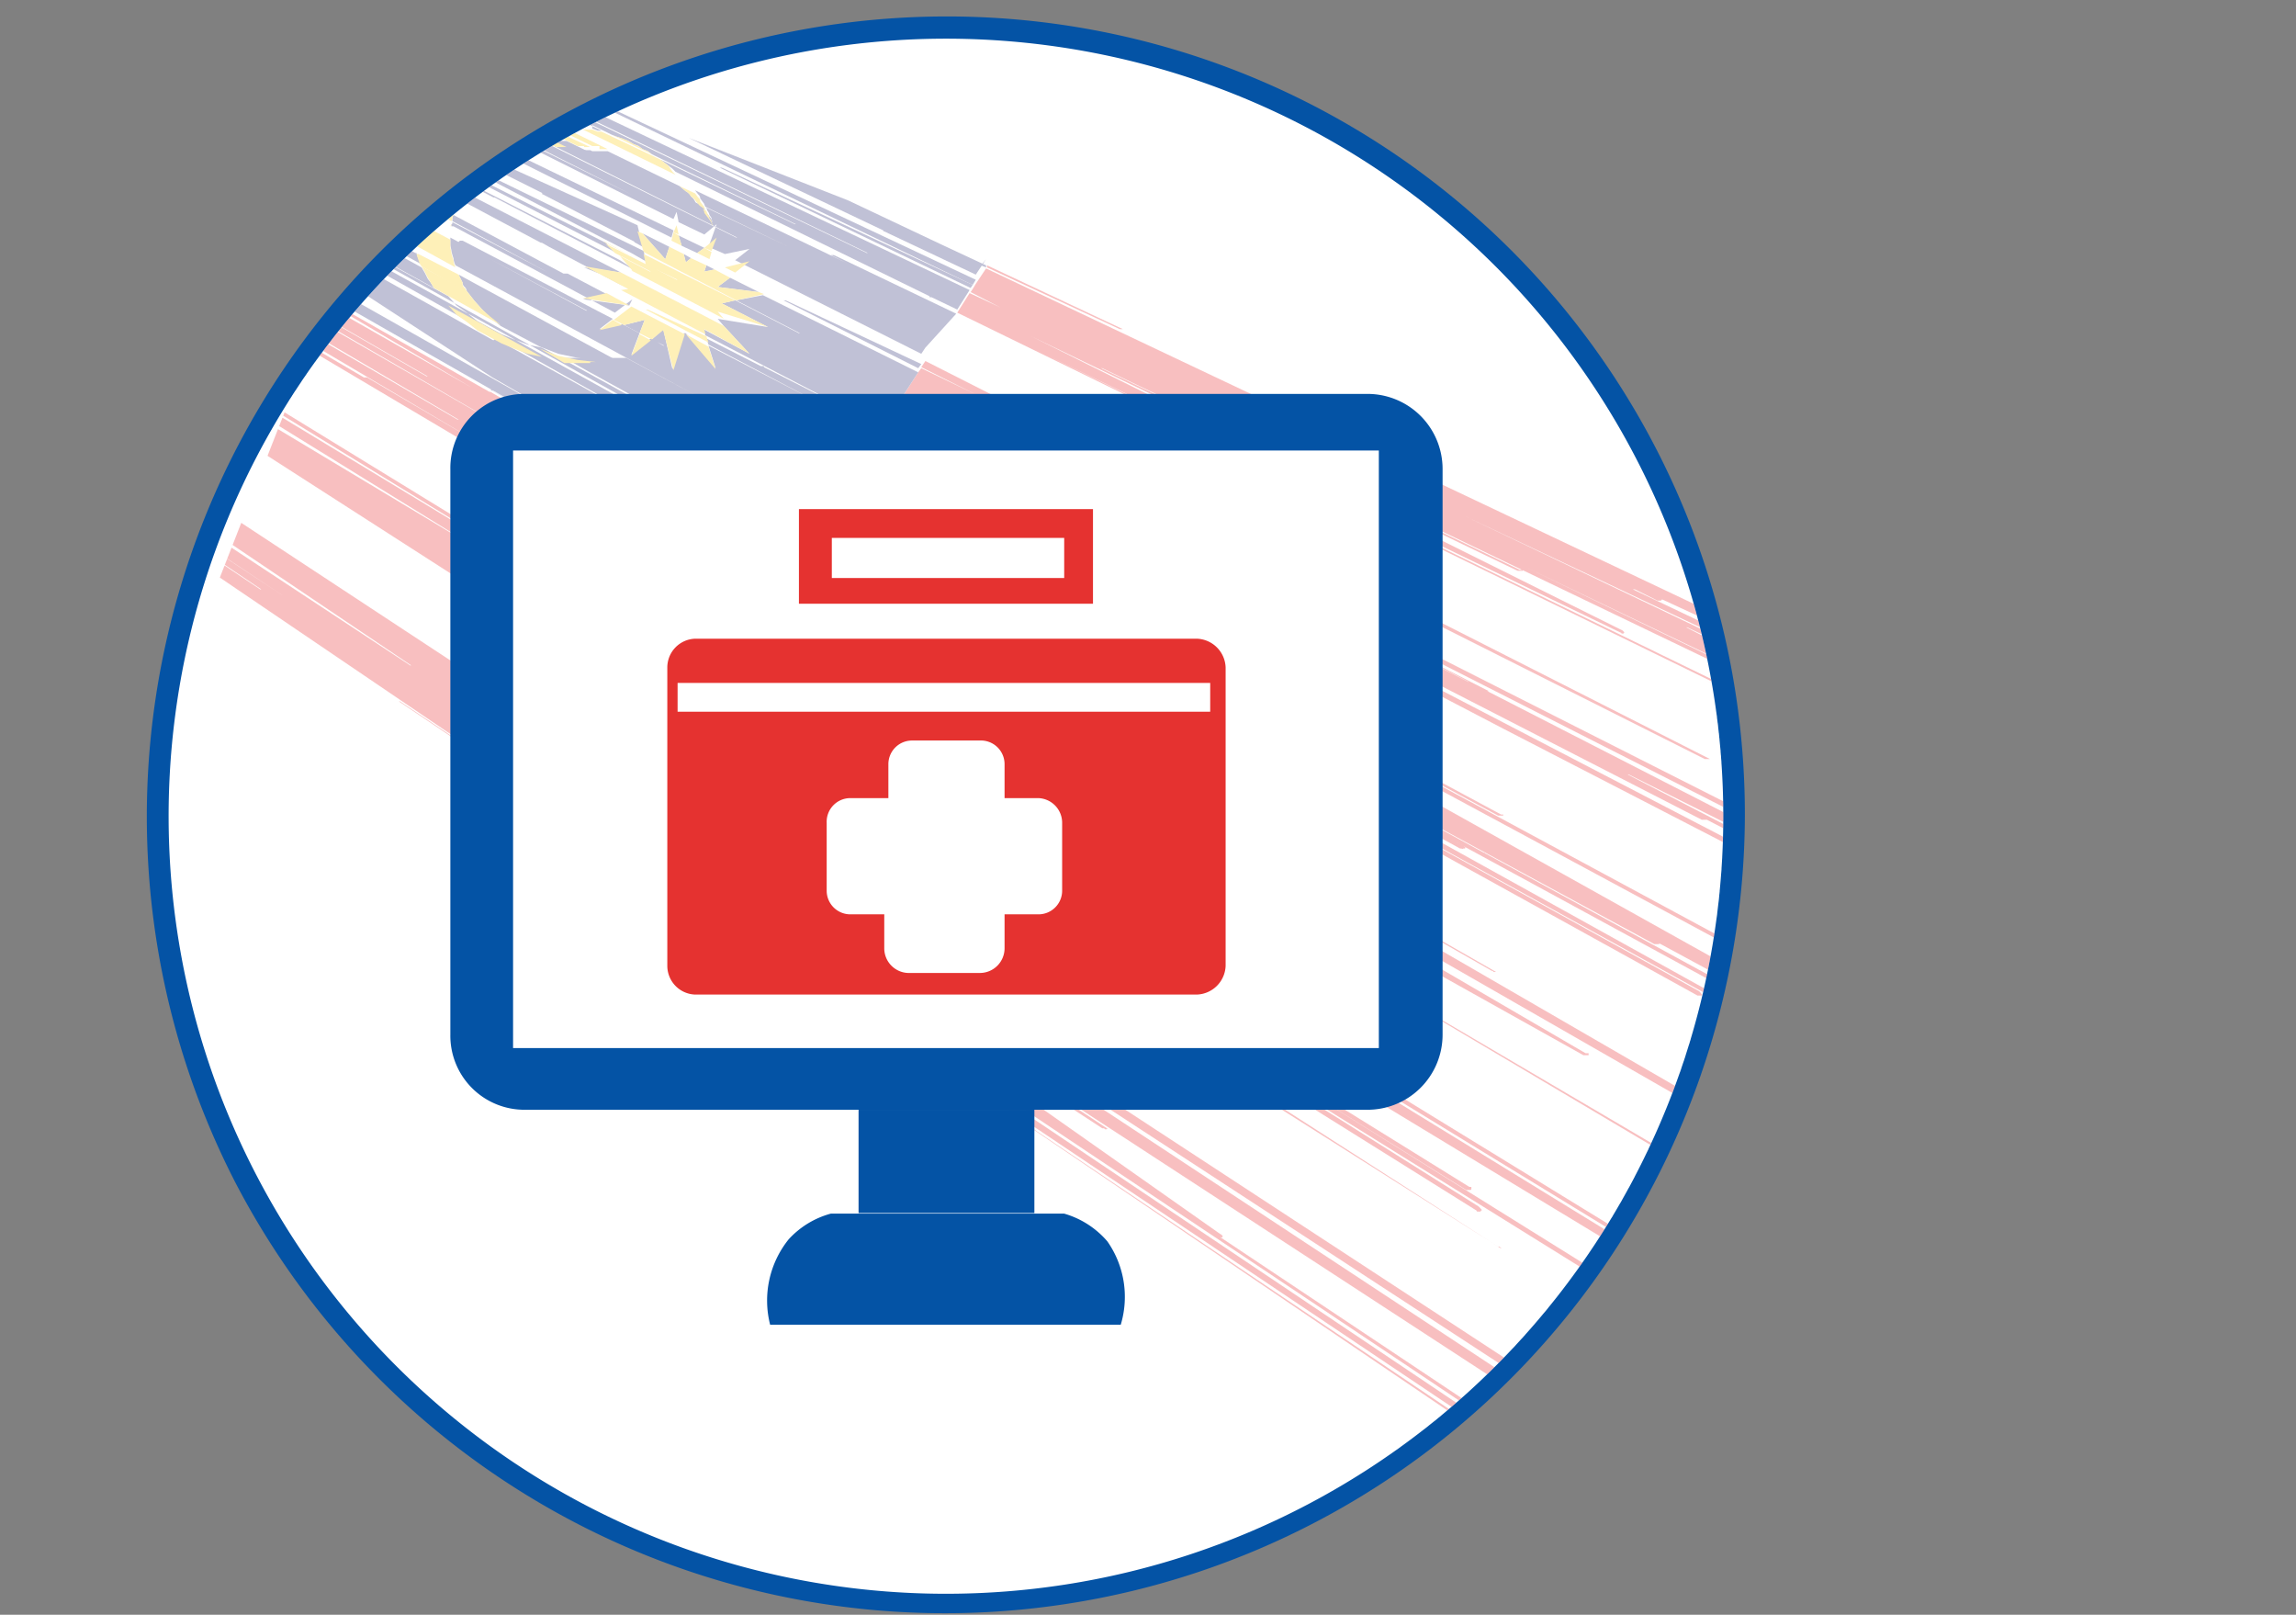<svg id="Layer_1" data-name="Layer 1" xmlns="http://www.w3.org/2000/svg" xmlns:xlink="http://www.w3.org/1999/xlink" viewBox="0 0 223.3 157"><rect x="0" y="0" width="223.3" height="157" fill="#808080" stroke="none"/><defs><style>.cls-1{fill:none;}.cls-2{fill:#0453a5;}.cls-3{fill:#fff;}.cls-4{opacity:0.29;}.cls-5{clip-path:url(#clip-path);}.cls-6{clip-path:url(#clip-path-2);}.cls-7{fill:#e82327;}.cls-8{fill:#272870;}.cls-9{fill:#fbca0c;}.cls-10{fill:#e53230;fill-rule:evenodd;}</style><clipPath id="clip-path" transform="translate(-227 -475.3)"><path class="cls-1" d="M394.6,554.6a75.6,75.6,0,0,1-142.9,34.5h0a75.6,75.6,0,1,1,142.9-34.5Z"/></clipPath><clipPath id="clip-path-2" transform="translate(-227 -475.3)"><rect class="cls-1" x="235.1" y="513.1" width="213.7" height="142.49" transform="translate(237.3 -84.6) rotate(21.4)"/></clipPath></defs><title>e-medical</title><path class="cls-2" d="M396.7,554.6a77.8,77.8,0,0,1-146.9,35.5h0A77.8,77.8,0,0,1,319,476.9a77.6,77.6,0,0,1,77.7,77.7Z" transform="translate(-227 -475.3)"/><path class="cls-3" d="M394.6,554.6a75.6,75.6,0,0,1-142.9,34.5h0a75.6,75.6,0,1,1,142.9-34.5Z" transform="translate(-227 -475.3)"/><g class="cls-4"><g class="cls-5"><g class="cls-6"><path class="cls-7" d="M335.9,507.3h.3L323,501.1v.2Z" transform="translate(-227 -475.3)"/><path class="cls-7" d="M395.2,542.4h-.3l-2.1-1,28,13.5a.1.1,0,0,0,.1.1h.3a.1.1,0,0,1,.1-.1h0a497582161916,497582161916,0,0,1-.2-.2h-.2l-92.6-45.1,56.3,27.2a.1.1,0,0,1,.1.1h.2a.1.1,0,0,1,.1-.1h0a497582161916,497582161916,0,0,1-.2-.2L327.3,508h0l47.3,22.8h.5a.1.1,0,0,0-.1-.1h-.2l-40.7-19.6h.1l91.2,43.8h.3c.1,0,.1,0,.1-.1h.1c0-.1,0-.1-.1-.2h-.1a.1.1,0,0,1-.1-.1l-26.9-12.9h-.2l-23.2-11.2h0l62.2,29.8h.6a.1.1,0,0,1-.1-.1h-.3L391,536.3h.1l23,10.9h.4a.1.1,0,0,0,.1-.1h0a.1.1,0,0,0-.1-.1c0-.1,0-.1-.1-.1h-.1l-45-21.5,25.4,12h.5l43.2,20.5h.5v-.2h-.3l-52.8-25.1h.2l2.2,1.1h.3a.1.1,0,0,0,.1-.1h.1L441,557.8h.3c.1,0,.1,0,.1-.1h.1v-.2h-.1a.1.1,0,0,0-.1-.1h-.2l-118.2-56-1,1.5,1.5.7-1.5-.7-.3.5,1.2.5-1.2-.5-.2.3,2.9,1.5h0l-3-1.4-1.2,1.9,12.7,6.2h0l62.4,30.5Z" transform="translate(-227 -475.3)"/><path class="cls-3" d="M450.3,575.8h-.4L336.5,518.8h.2l46,22.9h.1a.1.1,0,0,0,.1.1h.3L446.5,573c0,.1.1.1.2.1h.3c0-.1,0-.1-.1-.2a.1.1,0,0,0-.1-.1h-.2l-8.8-4.4h.2a.1.1,0,0,0-.1-.1c0-.1-.1-.1-.1-.2h-.2l-69.4-34.4h0a.1.1,0,0,0-.1-.1H368l-27.8-13.8h0l26.9,13.3h.3c.1,0,.1,0,.1-.1h-.1l-4.3-2.1h0l10.4,5.1h.2l70.1,34.3h.6c-.1-.1-.1-.1-.1-.2H444l-69.9-34.3h.1l3.7,1.8h.4a.1.1,0,0,0,.1-.1h-.3l-6.2-3.1h.2l44.6,21.7h.5c0-.1,0-.1-.1-.2H417a.1.1,0,0,1-.1-.1l-21.7-10.5h0L332.8,512h.1L320,505.8l-3,4.6L393.3,549h-.2a.1.1,0,0,0-.1-.1l-35.7-17.9h.1L443,573.6h.5l-.2-.2h-.1L328.1,515.3,449.7,576h.4a.1.1,0,0,0,.1-.1h.1Z" transform="translate(-227 -475.3)"/><path class="cls-7" d="M316.6,511l5.4,2.7h0l-5.4-2.6-.3.4,3.4,1.7h0l-3.4-1.7-2.4,3.7,59.4,31,56.4,29.1h.5c.1,0,.1-.1,0-.1h0c-.1-.1-.1-.1-.1-.2h-.2L322.1,519h0l39,20.1h.3a.1.1,0,0,0,.1-.1h-.2l-10.5-5.4,41.7,21.4h.5l14.5,7.5h.4a.1.1,0,0,0,.1-.1h-.1c0-.1,0-.1-.1-.1a.1.1,0,0,0-.1-.1l-22.4-11.6h.1L446.1,581a.1.1,0,0,1,.1.1h.2c.1,0,.1,0,.1-.1s.1,0,.1-.1h-.1c0-.1-.1-.1-.1-.2h-.2l-76.3-39.1h-.1l-4.7-2.4h.1l6.4,3.3h.2l-17.6-9h0c0-.1,0-.1-.1-.1H354l-29.4-15,9.9,5h.3l92,46.7h.4c.1,0,.1,0,.1-.1h0a.1.1,0,0,0-.1-.1c0-.1,0-.1-.1-.1s-.1-.1-.1-.2l-68.2-34.5h.2a.1.1,0,0,0-.1-.1h-.2l-16.9-8.6h0l13.6,6.8a.1.1,0,0,1,.1.1h.1a.1.1,0,0,0,.1-.1h.1a497582161916.3,497582161916.3,0,0,1-.2-.2h0L333,519.1h.1l59.7,30h.5L317,510.4Z" transform="translate(-227 -475.3)"/><path class="cls-3" d="M310.7,520.1l27,14.6h0L432,584.9h.1c.1,0,.2.1.2,0h.1c.1,0,.1,0,.1-.1h0a.1.1,0,0,0-.1-.1c0-.1,0-.1-.1-.2h-.2l-70.5-37.7h0c0-.1.1-.1,0-.1h0c0-.1,0-.1-.1-.2h-.1l-24.3-13h.1a.1.1,0,0,0-.1-.1H337l-12.3-6.5h0l7.2,3.8h.4l41.2,21.8h.2l-40.5-21.4h.1a.1.1,0,0,0-.1-.1h-.1l-14.4-7.6h0l117,61.7h.5c.1,0,.1-.1,0-.1v-.2h-.3L350,537.7h0l3.5,1.8h.4c-.1,0-.1,0-.1-.1a.1.1,0,0,1-.1-.1h0l-13.6-7.1L404,565.2h.5v-.2a.1.1,0,0,1-.1-.1h-.2l-62.7-32.9h.1l32.7,17h.5L419.5,572h.5c-.1-.1-.1-.1-.1-.2h-.2l-61.4-32h-.2l-34.8-18.1,10.9,5.6a.1.1,0,0,1,.1.1h.1l-3-1.6,41.9,21.7-59.4-31Z" transform="translate(-227 -475.3)"/><path class="cls-7" d="M369.3,559.5l22.8,12.6h.4a.1.1,0,0,1,.1-.1h-.1c0-.1-.1-.1-.1-.2a.1.1,0,0,1-.1-.1l-64.5-35.6,68.9,37.9h.2c.1,0,.1.1.2,0h.1c.1,0,.1,0,.1-.1a.1.1,0,0,1-.1-.1.1.1,0,0,0-.1-.1h-.2l-35.7-19.8h-.1a.1.1,0,0,0-.1-.1h0l-52-28.6h0l45.4,24.9h.5l14.1,7.7h.1c.1,0,.1.1.2,0h.1c.1,0,.1,0,.1-.1s-.1,0-.1-.1a.1.1,0,0,0-.1-.1h-.1l-1.1-.6h0l42.5,23.1h.5c0-.1,0-.1-.1-.1s0-.1-.1-.2h-.1l-39.3-21.4h0a.1.1,0,0,1-.1-.1h-.1l-29.6-16.1,46.2,25h.4a.1.1,0,0,0,.1-.1h-.1c0-.1-.1-.1-.1-.2h-.1l-.5-.2,51.1,27.6h.5v-.2a.1.1,0,0,0-.1-.1v-.2h-.2L309.7,521.6l-2.2,3.6Z" transform="translate(-227 -475.3)"/><path class="cls-7" d="M309.8,521.6l36.5,19.6h.5l66.1,35.6c.1,0,.2,0,.2.1h.2a.1.1,0,0,0,.1-.1h.1v-.2h-.2c0-.1-.1-.1-.2-.1h0l-97-52.3h0l56.6,30.4h.4c.1,0,.1,0,.1-.1H373l-39.8-21.4h.1l4.1,2.2h.3l-27-14.6Z" transform="translate(-227 -475.3)"/><path class="cls-3" d="M305.1,528.8l14.2,8h.3l68.3,38.5h.2a.1.1,0,0,0,.2,0h.1l48.9,27.5h.6c0-.1,0-.1-.1-.2a.1.1,0,0,0-.1-.1l-.2-.2L331.4,542.4h.1l3.2,1.8h.3l-14.3-8h0l1.6.9h.4l20.5,11.4h.4c0-.1,0-.1-.1-.1a.1.1,0,0,0-.1-.1h0l-25.8-14.4h.1l44.5,24.8h0a.1.1,0,0,1,.1.1h.2a.1.1,0,0,1,.1-.1h0c.1-.1.1-.1.1-.2a.1.1,0,0,1-.1-.1h-.2L333.2,541,390,572.4a.1.1,0,0,0,.1.1h.3a.1.1,0,0,1,.1-.1h0c0-.1-.1-.1-.1-.2h-.2l-27.7-15.3a.1.1,0,0,0,.1-.1h.1c0-.1-.1-.1-.1-.2h-.2l-49.3-27.3,2.6,1.4h.1l53.5,29.4-61.8-34.3Z" transform="translate(-227 -475.3)"/><path class="cls-3" d="M372.5,569.5h0l46.7,26.6h.6c0-.1-.1-.1-.1-.2h-.1l-.2-.2L315.1,536.1h.1l5.3,3h0a.1.1,0,0,0,.1.1h.3l2.4,1.3h0a.1.1,0,0,0,.1.1h.1l97.6,55.2h.5a.1.1,0,0,0,.1-.1v-.2h-.1a.1.1,0,0,0-.1-.1c0-.1-.1-.1-.2-.2L305,528.9l-.9,1.4Z" transform="translate(-227 -475.3)"/><path class="cls-7" d="M274.7,513.4h-.1l-19.2-10.9h-.3L272.9,513h0l-24.6-14h0l-.7.8,21,12.1h-.1l-21-12.1-.2.4,33.6,19.5-33.7-19.4h-.1l-.2.3,8,4.7-8-4.7-.4.4,11.9,7h0l-9.7-5.6h-.3c-.1.1-.1.1,0,.1h.1l23.1,13.6h-.1l-25.4-14.8-.4.6,29.8,17.6h0l-12.8-7.5h-.3l-16.9-9.9h0l-.2.2,169,100.2h0v-.2a.1.1,0,0,0-.1-.1c0-.1-.1-.1-.1-.2L292.9,530.8h0l20.6,12.1h.1a.1.1,0,0,0,.2,0h.1L339.6,558h.2a.1.1,0,0,0,.1.1.1.1,0,0,1,.1-.1.1.1,0,0,0,.1-.1h0c-.1,0-.1,0-.1-.1a.1.1,0,0,1-.1-.1l-10-5.9h0L362,570.3h.5l2.2,1.3h.5v-.2a497582161916.5,497582161916.5,0,0,0-.2-.2l-16.3-9.5h.1a.1.1,0,0,0,.1-.1h-.1c0-.1,0-.1-.1-.1s0-.1-.1-.1l-28.4-16.6h.1l16.9,9.8h.4c0-.1,0-.1.1-.1h0a.1.1,0,0,0-.1-.1h-.1l-24-14,27.6,15.9h.4a.1.1,0,0,1,.1-.1h-.2l-18.2-10.6L381,577.9h.5v-.2h-.3L321.7,543h.2a497582161916.3,497582161916.3,0,0,0-.2-.2l-3.5-2h0l28.9,16.6h.4l85.1,48.8h.6v-.2a.1.1,0,0,0-.1-.1c0-.1-.1-.1-.1-.2h-.2L301.3,529.6h.1l11.8,6.6a.1.1,0,0,1,.1.1h.2l58.6,33.4h.1a.1.1,0,0,0,.1.1h.2l-68.4-39.2Z" transform="translate(-227 -475.3)"/><path class="cls-3" d="M245.2,502.9h.1a.1.1,0,0,1,.1.1l31.9,18.8h0l-19.4-11.3h-.3l-12.8-7.6-.3.4,34.8,20.7h0l-34.8-20.7-.6.7,13.1,7.8h0l20.4,12.2h-.1a.1.1,0,0,1,.1.1l13.9,8.3h0l-22.7-13.5h-.4l-24.9-14.9-.3.3,33,20h-.1l-11.5-6.9a.1.1,0,0,1-.1-.1h-.1a.1.1,0,0,1-.1.1H264L251.1,511h-.3l19.9,12.1h-.1l-6.9-4.1c0-.1,0-.1-.1-.1h-.1a.1.1,0,0,0-.1.1l-21.2-12.9-.4.4,166.4,102h-.1a.1.1,0,0,1-.1-.1h-.2l-50.4-30.8h-.2l-35.3-21.6,16.9,10.3h.4L367,582.7h.5c0-.1,0-.1-.1-.2h-.2l-50.6-30.7,54,32.5h.4a.1.1,0,0,0,.1-.1h0l18.4,11a.1.1,0,0,0,.1.1h.3a.1.1,0,0,0,.1-.1h0v-.2a.1.1,0,0,1-.1-.1h-.2l-52.5-31.8h.1v-.2h-.1c-.1,0-.1,0-.1-.1h0l-19.2-11.5h.1l15.5,9.3h.3c.1,0,.1,0,.1-.1h0l8.7,5.2h.5v-.2c-.1,0-.1,0-.1-.1h-.1l-6.8-4,84.7,50.5h.4a.1.1,0,0,1,.1-.1h.1c0-.1-.1-.1-.1-.2h-.1l-.2-.2L360.5,574h.1v-.2h-.1a.1.1,0,0,0-.1-.1h0l-23.8-14.2,4.8,2.9h.2a.1.1,0,0,0,.1.1h.1c.1,0,.1,0,.1-.1h0l22.6,13.4a.1.1,0,0,0,.1.1h.4l9,5.3h.4a.1.1,0,0,0,.1-.1h0l8.2,4.8h.6c0-.1-.1-.1-.1-.2h-.2L340,559.5l73.8,43.4a.1.1,0,0,0,.1.1h.4l-169-100.2Z" transform="translate(-227 -475.3)"/><path class="cls-7" d="M241.5,507.4l-.2.2,37.2,22.8h-.1L249,512.6h-.2a.1.1,0,0,1-.1.1h-.3l-7.6-4.6h-.1l-.2.2,31.1,19.2h-.1L248,513.4h-.3l6.1,3.7h-.1l-13.8-8.5-.5.5-.2.3,5.7,3.5h0l-5.9-3.7h0l-.3.3,16.2,10.1-16.2-10.1-.5.6L373,596.7a.1.1,0,0,0-.1-.1h0a.1.1,0,0,0-.1-.1h-.1l-38.1-24.1h-.1a.1.1,0,0,0-.1-.1h0l-22-13.9h.1L348,580.2h.4c.1,0,.1,0,.1-.1h-.2l-28-17.6h0a.1.1,0,0,0,0-.2h-.1L300,548.9h0L370.6,593a.1.1,0,0,0,.1.1h.3a.1.1,0,0,1,.1-.1h0c0-.1,0-.1-.1-.2a497582161916.5,497582161916.5,0,0,1-.2-.2h0L327,565.1h-.2l-35-21.8h.1l101.2,62.9h.5v-.2h0c0-.1-.1-.1-.1-.2h-.2l-43.5-27.1h0l19.8,12.3h.4a.1.1,0,0,0,.1-.1h0v-.2h-.2l-69.2-42.9h0l6.3,3.9h.3a.1.1,0,0,0,.1-.1h0L329.6,564a.1.1,0,0,0,.1.1h.3a.1.1,0,0,0,.1-.1c0-.1,0-.1-.1-.1h-.2l-10.3-6.4h.1l18.9,11.6h.5L401.6,607h.5c0-.1,0-.1.1-.1v-.2h-.1c0-.1-.1-.1-.1-.2h-.2l-18-11.1h0s.1,0,0-.1h0c0-.1-.1-.1-.1-.2h-.2l-51-31.3h0a.1.1,0,0,0,.1-.1h0l75,45.8h.6l-166.4-102Z" transform="translate(-227 -475.3)"/><path class="cls-3" d="M238.2,511.4l6.2,3.9h-.1l-6.2-3.9-.5.6,4.3,2.7h-.1l-4.3-2.7h0l-.5.5,12.4,7.9h-.2l-12.3-7.7-.4.4v.2l1,.6h0l2.3,1.5h0l9.8,6.3-11.3-7.2H238a.1.1,0,0,0-.1.1h-.1l-2-1.2-.2.3,29.2,18.9h-.5L237,515.9h-.3l-1.6-1-.3.4,7,4.5h-.1a.1.1,0,0,0,.1.1l9.1,6h0l-16.3-10.6h0l101.3,66.4h0a.1.1,0,0,1-.1-.1h-.2l-54.1-35.3h0l96.1,62.3h.4c.1,0,.1,0,.1-.1h0v-.2h-.3L322,571.8h.1l15.2,9.9h.4c.1,0,.1,0,.1-.1h-.1c0-.1,0-.1-.1-.1l-4.7-3.1,51,32.8c0,.1.1.1.2.1h.2a.1.1,0,0,0,.1-.1h0v-.2h-.1l-.2-.2L298.6,555,370,600.9h.4a.1.1,0,0,0,.1-.1h0v-.2h-.3l-43.7-28.2h-.2L295.6,552h-.1l-15-9.6h.1l66.7,42.5h.5c0-.1,0-.1-.1-.2a497582161916.4,497582161916.4,0,0,0-.2-.2l-41.7-26.7h.1a497582161916.4,497582161916.4,0,0,0-.2-.2l-14-8.9,110.4,70h.5a.1.1,0,0,1,.1-.1h0a.3.3,0,0,1-.1-.2c0-.1-.1-.1-.1-.2h-.2l-60.7-38.6h.1c0-.1-.1-.1-.1-.2a.1.1,0,0,1-.1-.1l-11-7h-.1l-34.3-21.7h.1L372.5,597h.5L238.2,511.3Z" transform="translate(-227 -475.3)"/><path class="cls-7" d="M234,516.4l-.8.9,11.4,7.5h-.1a.1.1,0,0,0,.1.1h0L267,540h-.1l-34-22.4-.3.4-.4.4,22.6,15h0l-22.6-14.9-.3.3,20.5,13.8h-.1l-9.7-6.5h-.3a.1.1,0,0,1-.1.1h.1l.9.5h-.1l-11.7-7.8v.2l-.5.5,152,103.1h.1v-.2h-.1l-.2-.2-6.9-4.6h0v-.2h-.2c0-.1,0-.1-.1-.1L265.8,543.5h.1l110.8,74.3h.5a.1.1,0,0,1,.1-.1v-.2h-.1c0-.1,0-.1-.1-.2H377l-67.2-45.1h.1c0-.1,0-.1-.1-.2h0a.1.1,0,0,1-.1-.1h0l-.8-.5h.1l74,49.5h.2a.1.1,0,0,0,.1.1h.3c0-.1-.1-.1-.1-.2h-.1c0-.1-.1-.1-.2-.2l-37.5-25h.2v-.2h-.1a.1.1,0,0,0-.1-.1L317,575.1h0v-.2h-.2L280,550.1h.1l4.3,2.8h.3c.1,0,.1,0,.1-.1l30.2,20h.2a.1.1,0,0,0,.1.1.1.1,0,0,1,.1-.1h.1L334.2,585h.2a.1.1,0,0,0,.1.1h.1a.1.1,0,0,0,.1-.1h-.1a.1.1,0,0,0-.1-.1l-12.4-8.2h.1L394,623.5h.2a.1.1,0,0,0,.1.1h.2a.1.1,0,0,1,.1-.1h0v-.4h-.2a.1.1,0,0,0-.1-.1h0l-12.9-8.4h0V614h-.3l-79.4-52.3h.1a.1.1,0,0,0,.1-.1h0L379,611.9h.5a.1.1,0,0,0,.1-.1h0v-.2a.1.1,0,0,0-.1-.1c0-.1-.1-.1-.1-.2h0l-72.6-47.5h.1l28.6,18.6h.5L234.6,515.7Z" transform="translate(-227 -475.3)"/><path class="cls-3" d="M230.8,520.3h-.1l16.4,11.1h.1l10.4,7h-.1a.1.1,0,0,0,.1.1l7.3,5h0l-34.6-23.3-.8.9-.4.5,2.5,1.7h0a.1.1,0,0,0-.1.1h.1l12.9,8.8h-.1a.1.1,0,0,0,.1.1h0l2.6,1.8h0l-18.4-12.5-.3.4h0l.6.4h-.1l-.6-.4-.5.6,23.9,16.6h0l-24-16.5-.3.3,10.5,7.3h0l-10.5-7.2-.4.5,110.2,77.3h0c0-.1,0-.1-.1-.2H337l-23.1-16.1h0c0-.1,0-.1.1-.1s-.1-.1-.1-.2h-.2l-31.9-22.3h0l28.5,19.7h.5v-.2h0a.1.1,0,0,1-.1-.1h0l-39.9-27.7,45.8,31.7h.2a.1.1,0,1,0,.2,0c.1,0,.1,0,.1-.1h0l11.9,8.2h.4a.1.1,0,0,0,.1-.1h0l36.1,24.8h.5v-.2c0-.1-.1-.1-.1-.2h-.2l-57.5-39.7h.1l4.7,3.2h.5l11.3,7.8h.5V589h-.2l-12.9-8.8h0l-24.7-16.9,20.3,13.8h.3c.1,0,.1,0,.1-.1h0a.1.1,0,0,0-.1-.1H308L271.9,551h.1l11.5,7.7c0,.1,0,.1.1.1h.2l94.3,64h.5v-.2h0v-.2h-.2l-82.7-56.3h.1L370.2,616h.6v-.2l-.2-.2h-.1l-38.3-25.9h0l50.2,33.8h.4l-152-103.1Z" transform="translate(-227 -475.3)"/><path class="cls-8" d="M297.2,491.6H297l24.4,11.7.2-.3Z" transform="translate(-227 -475.3)"/><path class="cls-8" d="M266.3,477.4l-.4.5,45.5,22h-.1L265.8,478l-.2.2h0l20.9,10.2.5.2.6.2.5.2.5.3.5.2.4.3.5.2.4.3,14,6.8h-.1l-13.1-6.3.4.3.4.3.4.3.3.3,24.7,12.1h0c0,.1,0,.1.1.1h.1l2.5,1.2,1.2-1.9Z" transform="translate(-227 -475.3)"/><path class="cls-8" d="M284.6,487.8l.5.2h.4l-9.3-4.5H276l7.7,3.7h.9Z" transform="translate(-227 -475.3)"/><path class="cls-8" d="M322.4,501.1h0l.5.2v-.2l-4.5-2.1-12.9-6.1h0L268,475.3l-.4.5,19,9h-.1l-19-9-.2.2h0l11.3,5.4h0l34.3,16.3h0a.1.1,0,0,0,.1.1h0l8.9,4.2,1-1.5Z" transform="translate(-227 -475.3)"/><path class="cls-8" d="M271.5,478.8h-.2l50.3,24.2.3-.5Z" transform="translate(-227 -475.3)"/><path class="cls-8" d="M279.1,487.3h.4l-15.2-7.4h-.1l-.2.3h.1l14.6,7.2h.4Z" transform="translate(-227 -475.3)"/><polygon class="cls-8" points="66 22.9 66.3 23.9 67.8 24.6 68.5 24.1 66 22.9"/><path class="cls-8" d="M280.2,487.3h.4l-2.7-1.3h-.3a.1.1,0,0,0,.1.1l2,1h.5Z" transform="translate(-227 -475.3)"/><path class="cls-8" d="M320,505.8l-11.9-5.7h-.3l1.6.8h0l-14.8-7.1.3.4a.5.5,0,0,1,.2.4l.3.4c.1.1.1.2.2.4l8.1,3.9h0l-8-3.8c0,.1.1.2.1.3a.8.8,0,0,1,.2.4l.2.3c0,.2.1.3.1.4s-.1-.3-.2-.4l-.3-.4-.3-.4a.5.5,0,0,0-.2-.4l-6.4-3.1h-.3l-6.5-3.2h-2.2l18.8,9.4h-.1l-18.9-9.4h-1.6l10.5,5.3h0l-10.7-5.3h-.6l15.2,7.6.3-.7.2,1,2.5,1.2,1.2-1-.5,1.4h0l-.3.8,1.6.7,2.4-.5-1.4,1.1,18.1,9.1.4-.6Z" transform="translate(-227 -475.3)"/><path class="cls-8" d="M275.3,487.9h.5l-12.9-6.4v.2l-.3.3,12.3,6.2h.5Z" transform="translate(-227 -475.3)"/><path class="cls-8" d="M274,488.4h.2l-8.5-4.3h-.4a.1.1,0,0,1,.1.1h.1l8.2,4.2h.3Z" transform="translate(-227 -475.3)"/><path class="cls-8" d="M276.9,487.6h.9l-14.1-6.9-.4.4,1.9,1h0l-1.9-.9-.3.3,13,6.4h.9Z" transform="translate(-227 -475.3)"/><path class="cls-8" d="M294.2,494.4a1.2,1.2,0,0,0-.5-.5l-.6-.5-7-3.4h-1.5l5.4,2.7h0l-5.6-2.8h-1.2l12,5.9c-.2-.1-.3-.3-.5-.5A1.2,1.2,0,0,0,294.2,494.4Z" transform="translate(-227 -475.3)"/><path class="cls-8" d="M277.2,490.3h-.4c-.1,0-.2,0-.2.1h-.3l16,8,.2-.7Z" transform="translate(-227 -475.3)"/><path class="cls-8" d="M273.4,492.6h-.1c-.1,0-.1,0-.1.1H273l13.8,7.1-.9-.9Z" transform="translate(-227 -475.3)"/><path class="cls-8" d="M273.2,488.7h.4l-7-3.5h-.3l.8.4h0l5.7,2.9h.4Z" transform="translate(-227 -475.3)"/><polygon class="cls-8" points="65.1 24 62.5 22.7 64.7 25.2 65.1 24"/><path class="cls-8" d="M287.3,500.6l-14.5-7.4h-.3l2.5,1.3h.1l13.3,6.9h.1Z" transform="translate(-227 -475.3)"/><path class="cls-8" d="M303.4,504.5h-.2l13.1,6.6.3-.4Z" transform="translate(-227 -475.3)"/><path class="cls-8" d="M270.3,490.6a.1.1,0,0,1,.1-.1l.2-.2L260,485l-.2.2-.2.2,10.5,5.4c0-.1,0-.1.1-.1Z" transform="translate(-227 -475.3)"/><polygon class="cls-8" points="73.8 28.4 71 27 69.8 27.9 73.8 28.4"/><path class="cls-8" d="M269.8,491h.1c0-.1,0-.1.1-.1l-10.5-5.4h0l-.2.2,10.4,5.4h0C269.8,491.1,269.8,491.1,269.8,491Z" transform="translate(-227 -475.3)"/><polygon class="cls-8" points="69.5 26.2 68.7 25.8 68.5 26.4 69.5 26.2"/><path class="cls-8" d="M269.3,491.6a.1.1,0,0,1,.1-.1h0l-10.3-5.3-.3.3,10.3,5.4h.2Z" transform="translate(-227 -475.3)"/><path class="cls-8" d="M271.5,489.6h.4l-11-5.6-.2.4h-.1l9.8,5h.1l.6.3h.2Z" transform="translate(-227 -475.3)"/><path class="cls-8" d="M274,492.1h-.6l12.3,6.4h0l2.7,1.4,1.4.8-.2-1Z" transform="translate(-227 -475.3)"/><path class="cls-8" d="M275.5,491.1H275l-.2.2a.2.2,0,0,0-.2.2l5.2,2.6h-.1a.1.1,0,0,0,.1.1h0l8.9,4.6h0a.1.1,0,0,0,.1.1l.7.4-.5-2.1Z" transform="translate(-227 -475.3)"/><polygon class="cls-8" points="67.2 25.1 66.5 24.7 66.7 25.5 67.2 25.1"/><polygon class="cls-8" points="66.6 32.4 66.6 32.4 66.6 32.4 66.6 32.4"/><path class="cls-8" d="M268.4,492.8h.2l-10.4-5.4-.3.3,10.4,5.4h.1Z" transform="translate(-227 -475.3)"/><path class="cls-8" d="M268.7,492.4h0c.1,0,.1,0,.1-.1l-4.8-2.4a.1.1,0,0,0-.1-.1h-.1l4.8,2.5h.1Z" transform="translate(-227 -475.3)"/><path class="cls-8" d="M288.2,505l-4.5-.6,2.3-.5-3.8-2h-.4l-10.7-5.7c0,.1-.1.1-.1.2v.4h0l9.5,5.1h0l-9.5-5h0c0,.1,0,.2-.1.2v.2h.2l15.7,8.4,1.7-1.3Z" transform="translate(-227 -475.3)"/><path class="cls-8" d="M267.5,494.8a.3.3,0,0,1,.1-.2v-.2l-5.9-3.1h-.3a.1.1,0,0,0,.1.1l3.4,1.8h-.1l2.6,1.4c0-.1.1-.1.1-.2Z" transform="translate(-227 -475.3)"/><path class="cls-8" d="M283.8,501.3l3.6.5L272.2,494l-.2.2a.1.1,0,0,1-.1.1c0,.1,0,.2-.1.2a.3.3,0,0,1-.1.2l7.9,4.2h.1l.7.4h0l7,3.7h.6Z" transform="translate(-227 -475.3)"/><path class="cls-8" d="M313.9,515.2l2.4-3.7L301.2,504l-2.6.5,6.2,3.2h-.1l-6.2-3.2-1.3.3,4.5,2.3-4.9-.8.6.7,3.3,1.7-3.3-1.7,2.5,2.7-4.5-2.4.2.6,12.9,6.7h-.1l-7.1-3.6h0c0-.1,0-.1-.1-.1H301l-5.3-2.7.2.6,11.2,5.9-11.2-5.8.7,2.2-2.9-3.4h-.2l-1.1,3.5-.9-3.9-1.1,1,1.2.6h-.1l-1.2-.7-1.9,1.6.8-2.1-1.7-.9-2.2.5,1.3-1L272,498.7h-.3a.1.1,0,0,1-.1.1h0c0,.1,0,.1.1.1h0l12.4,6.6H284l-13.2-7.1v.7c0,.2.1.4.1.6a6.4,6.4,0,0,0,.2.7,1.9,1.9,0,0,0,.2.7l24.6,13.3h0l-8-4.3h-6l2.3,1.3h0l16.9,9.3H301a.1.1,0,0,1,.1.1h.1l5.3,3h-.1l-.7-.4h0l-26-14.3-1.4-.3-1.3-.5-1.2-.5-1.3-.7-1.1-.6-1-.8-1-.7-.8-.9-13.5-7.4h-.3l4.4,2.5h0l38.6,21.5h-.1l-1.3-.7h-.2l-47-26-.3.4h-.1l13.4,7.5h.1l30,16.9h0l-19-10.5h-.2a.1.1,0,0,0-.1.1l-24.7-13.8-.4.5,11.7,6.6-11.8-6.6-.2.4L274.9,512h0l8.5,4.9-23.7-13.4h-.1s-.1-.1-.1,0h-.1L249.2,498l-.3.4,27.5,15.7h-.1l-1.4-.8h0a.1.1,0,0,0-.1-.1h-.1l29.4,16.9.9-1.4-.9-.5h.1l.9.5,2.4-3.6,2.2-3.6-2.4-1.3h.1l2.4,1.3.9-1.5Z" transform="translate(-227 -475.3)"/><polygon class="cls-8" points="60.7 31.6 62.2 32.4 62.7 31.1 60.7 31.6"/><path class="cls-8" d="M267.4,495.3h0l-11-5.8v.2h-.1l11.1,6h0Z" transform="translate(-227 -475.3)"/><path class="cls-8" d="M267.2,497.9v-1.2l-11.8-6.2-.2.3,4.3,2.3h0l-4.4-2.3-.2.3-.7.8,13.1,7.1a1.3,1.3,0,0,0-.1-.6Z" transform="translate(-227 -475.3)"/><path class="cls-8" d="M267.7,500.5a3090632051022.4,3090632051022.4,0,0,0-.2-.6h-.1l-13.7-7.4-.4.5h0l14.7,8-.2-.3A.4.4,0,0,0,267.7,500.5Z" transform="translate(-227 -475.3)"/><path class="cls-8" d="M268.6,502.4l-.3-.6-.3-.5-14.8-8.1h-.1l-.7.8,16.8,9.3-.3-.5Z" transform="translate(-227 -475.3)"/><path class="cls-8" d="M283.2,510.1l1.8.2h1.9L271.6,502a4917165483630.8,4917165483630.8,0,0,1,.4.8.5.5,0,0,0,.2.4.8.8,0,0,1,.2.4h0l.7.9.8.9.8.8,1,.8,3.8,2,1.8.7Z" transform="translate(-227 -475.3)"/><path class="cls-9" d="M289.5,489.8l-.4-.3-.5-.2-.5-.3-.5-.2-.6-.2-.5-.2,3.9,1.9-.4-.3Z" transform="translate(-227 -475.3)"/><path class="cls-9" d="M292,491.4l-.4-.3-.4-.3-5.7-2.7h-.4l-.5-.2h-.9l9,4.4-.3-.3Z" transform="translate(-227 -475.3)"/><path class="cls-9" d="M283.8,489.6h.6l-4.9-2.3h-.8l4.5,2.2h.6Z" transform="translate(-227 -475.3)"/><path class="cls-9" d="M285.3,489.8h.8l-5.5-2.7h-.9l4.9,2.4h.7Z" transform="translate(-227 -475.3)"/><path class="cls-9" d="M278.9,489.9h.8l-3.9-1.9h-1l1.6.8h0a.1.1,0,0,1-.1.1h.1l1.7.8h.8Z" transform="translate(-227 -475.3)"/><path class="cls-9" d="M277.6,490.2h.3l-3.7-1.8h-.5l3.6,1.8h.3Z" transform="translate(-227 -475.3)"/><path class="cls-9" d="M295.1,494.9a.5.5,0,0,0-.2-.4l-.3-.4-1.5-.7.6.5a1.2,1.2,0,0,1,.5.5,1.2,1.2,0,0,1,.5.5c.2.2.3.4.5.5l.4.3c-.1-.2-.1-.3-.2-.4Z" transform="translate(-227 -475.3)"/><path class="cls-9" d="M295.8,496.4l.3.4c.1.1.1.3.2.4s-.1-.2-.1-.4l-.2-.3a.8.8,0,0,0-.2-.4c0-.1-.1-.2-.1-.3l-.4-.2a.5.5,0,0,1,.2.4Z" transform="translate(-227 -475.3)"/><path class="cls-9" d="M281,489.6h1.1l-4.3-2.1H276l3.9,2H281Z" transform="translate(-227 -475.3)"/><path class="cls-9" d="M273.7,492.3h.3l-3.4-1.8-.2.2a.1.1,0,0,0-.1.1h-.1c-.1,0-.1,0-.1.1l3.3,1.7h.3Z" transform="translate(-227 -475.3)"/><path class="cls-9" d="M273.2,492.8c0-.1,0-.1.1-.1h.1l-3.4-1.7c-.1,0-.1,0-.1.1h-.1c0,.1,0,.1-.1.1h0l3.3,1.7h.2Z" transform="translate(-227 -475.3)"/><path class="cls-9" d="M272.7,493.3h.1l-3.4-1.8h0a.1.1,0,0,0-.1.1h-.2l3.4,1.7h.2Z" transform="translate(-227 -475.3)"/><path class="cls-9" d="M275,491.3h.3c0-.1,0-.1-.1-.1h-.1l-3.2-1.6h-.4l-.2.2h-.2l3.5,1.8a.2.2,0,0,1,.2-.2Z" transform="translate(-227 -475.3)"/><path class="cls-9" d="M276.8,490.5h.4l-3.6-1.8h-.8l3.5,1.8h.3C276.6,490.5,276.7,490.5,276.8,490.5Z" transform="translate(-227 -475.3)"/><path class="cls-9" d="M271.9,494.3a.1.1,0,0,0,.1-.1l.2-.2-3.4-1.8c0,.1,0,.1-.1.1h-.1l3.1,1.6-3.1-1.6h-.3l3.4,1.8a.3.3,0,0,0,.1-.2C271.9,494.5,271.9,494.4,271.9,494.3Z" transform="translate(-227 -475.3)"/><path class="cls-9" d="M271,496.6v-.2c0-.1.1-.1.1-.2l-3.5-1.8v.2a.3.3,0,0,0-.1.2h0c0,.1-.1.1-.1.2l3.5,1.8h0Z" transform="translate(-227 -475.3)"/><path class="cls-9" d="M270.8,497.3c.1,0,.1-.1.1-.2h0l-3.5-1.9h0v.2h.2l3.3,1.7h0Z" transform="translate(-227 -475.3)"/><path class="cls-9" d="M284.4,510.5h.6l-1.8-.2-1.9-.4-1.8-.7,2.4,1.4h2.5Z" transform="translate(-227 -475.3)"/><path class="cls-9" d="M272,502.8a4917165483630.8,4917165483630.8,0,0,0-.4-.8l-3.9-2h-.2a4635948076768.1,4635948076768.1,0,0,0,.3.9l.2.3,4.4,2.5a.8.8,0,0,0-.2-.4A.5.5,0,0,1,272,502.8Z" transform="translate(-227 -475.3)"/><path class="cls-9" d="M270.9,499.9c0-.2-.1-.4-.1-.6v-.7l-3.6-1.9v1.8a1.3,1.3,0,0,1,.1.6l4,2.2a1.9,1.9,0,0,1-.2-.7A6.4,6.4,0,0,1,270.9,499.9Z" transform="translate(-227 -475.3)"/><path class="cls-9" d="M273.9,505.4l-.8-.9-.7-.9h0l-4.4-2.4.3.5.3.6.3.5.3.5,6.5,3.6-1-.8Z" transform="translate(-227 -475.3)"/><path class="cls-9" d="M272.4,506.6l1,.8,1.1.6,1.3.7,1.2.5,1.3.5,1.4.3-9.1-5,.8.9Z" transform="translate(-227 -475.3)"/><polygon class="cls-9" points="65.5 22.6 65.3 23.4 66.3 23.9 66 22.9 65.5 22.6"/><polygon class="cls-9" points="68.5 24.1 69.2 24.4 69.7 23.1 68.5 24.1"/><polygon class="cls-9" points="65.5 22.6 66 22.8 65.8 21.9 65.5 22.6"/><polygon class="cls-9" points="70.5 26 71.5 26.5 72.9 25.4 70.5 26"/><polygon class="cls-9" points="68.5 24.1 67.8 24.6 69 25.2 69.2 24.5 68.5 24.1"/><path class="cls-9" d="M301.7,507.1l-4.5-2.3,1.3-.3-8.9-4.5.2,1,3.1,1.5h-.1l-6.9-3.5.9.9,3.5,1.8h-.1l-2.9-1.5,1.2,1.4h-.1l7.5,3.9h0l1.5.8-.6-.7Z" transform="translate(-227 -475.3)"/><polygon class="cls-9" points="58.8 23.5 61.4 24.9 58.7 23.5 58.8 23.5"/><polygon class="cls-9" points="73.8 28.4 69.8 27.9 71 27 69.5 26.2 68.5 26.4 68.7 25.8 67.2 25.1 66.7 25.5 66.5 24.7 65.1 24 64.7 25.2 62.5 22.7 62 22.5 62.6 24.5 71.6 29.2 74.3 28.6 73.8 28.4"/><polygon class="cls-9" points="61.2 29.7 59 28.5 56.7 29 61.2 29.7"/><polygon class="cls-9" points="72.9 34.4 70.4 31.7 60.4 26.5 56.9 25.9 61.1 28.1 60.4 28.2 68.6 32.5 68.5 32 72.9 34.4"/><path class="cls-9" d="M290,505.4h-.2l3.8,2h0l2.3,1.2-.2-.6Z" transform="translate(-227 -475.3)"/><polygon class="cls-9" points="68.9 33.7 66.7 32.5 69.6 35.9 68.9 33.7"/><polygon class="cls-9" points="65.5 36 66.6 32.5 61.4 29.8 59.7 31.1 60.7 31.6 62.7 31.1 62.2 32.4 63.4 33 64.5 32.1 65.5 36"/><polygon class="cls-9" points="63.3 33.1 62.2 32.5 61.4 34.6 63.3 33.1"/><polygon class="cls-9" points="60.5 31.6 59.6 31.1 58.3 32.1 60.5 31.6"/></g></g></g><rect class="cls-3" x="48.6" y="43.1" width="86.9" height="59.58"/><path class="cls-2" d="M359.9,513.6H278.1a7.2,7.2,0,0,0-7.3,7.3v55a7.2,7.2,0,0,0,7.3,7.3h81.8a7.3,7.3,0,0,0,7.4-7.3v-55A7.3,7.3,0,0,0,359.9,513.6Zm1.2,63.6H276.9V519.1h84.2Z" transform="translate(-227 -475.3)"/><rect class="cls-2" x="83.5" y="107.9" width="17.1" height="10.04"/><path class="cls-2" d="M336,604.1H301.9a9.5,9.5,0,0,1,1.8-8.3,8.6,8.6,0,0,1,4.1-2.5h22.7a8.7,8.7,0,0,1,4.2,2.7A9.4,9.4,0,0,1,336,604.1Z" transform="translate(-227 -475.3)"/><path class="cls-10" d="M343.4,537.4H294.6a2.8,2.8,0,0,0-2.7,2.8v29a2.8,2.8,0,0,0,2.7,2.8h48.8a2.9,2.9,0,0,0,2.8-2.8v-29A2.9,2.9,0,0,0,343.4,537.4Zm-13.1,24.5a2.3,2.3,0,0,1-2.3,2.3h-3.3v3.3a2.4,2.4,0,0,1-2.4,2.4h-7a2.4,2.4,0,0,1-2.3-2.4v-3.3h-3.3a2.3,2.3,0,0,1-2.3-2.3v-6.6a2.3,2.3,0,0,1,2.3-2.4h3.7v-3.3a2.3,2.3,0,0,1,2.3-2.3h6.6a2.3,2.3,0,0,1,2.4,2.3v3.3H328a2.4,2.4,0,0,1,2.3,2.4Zm14.4-17.4H292.9v-2.8h51.8Z" transform="translate(-227 -475.3)"/><path class="cls-10" d="M304.7,524.8V534h28.6v-9.2Zm25.8,6.7H307.9v-3.9h22.6Z" transform="translate(-227 -475.3)"/></svg>
